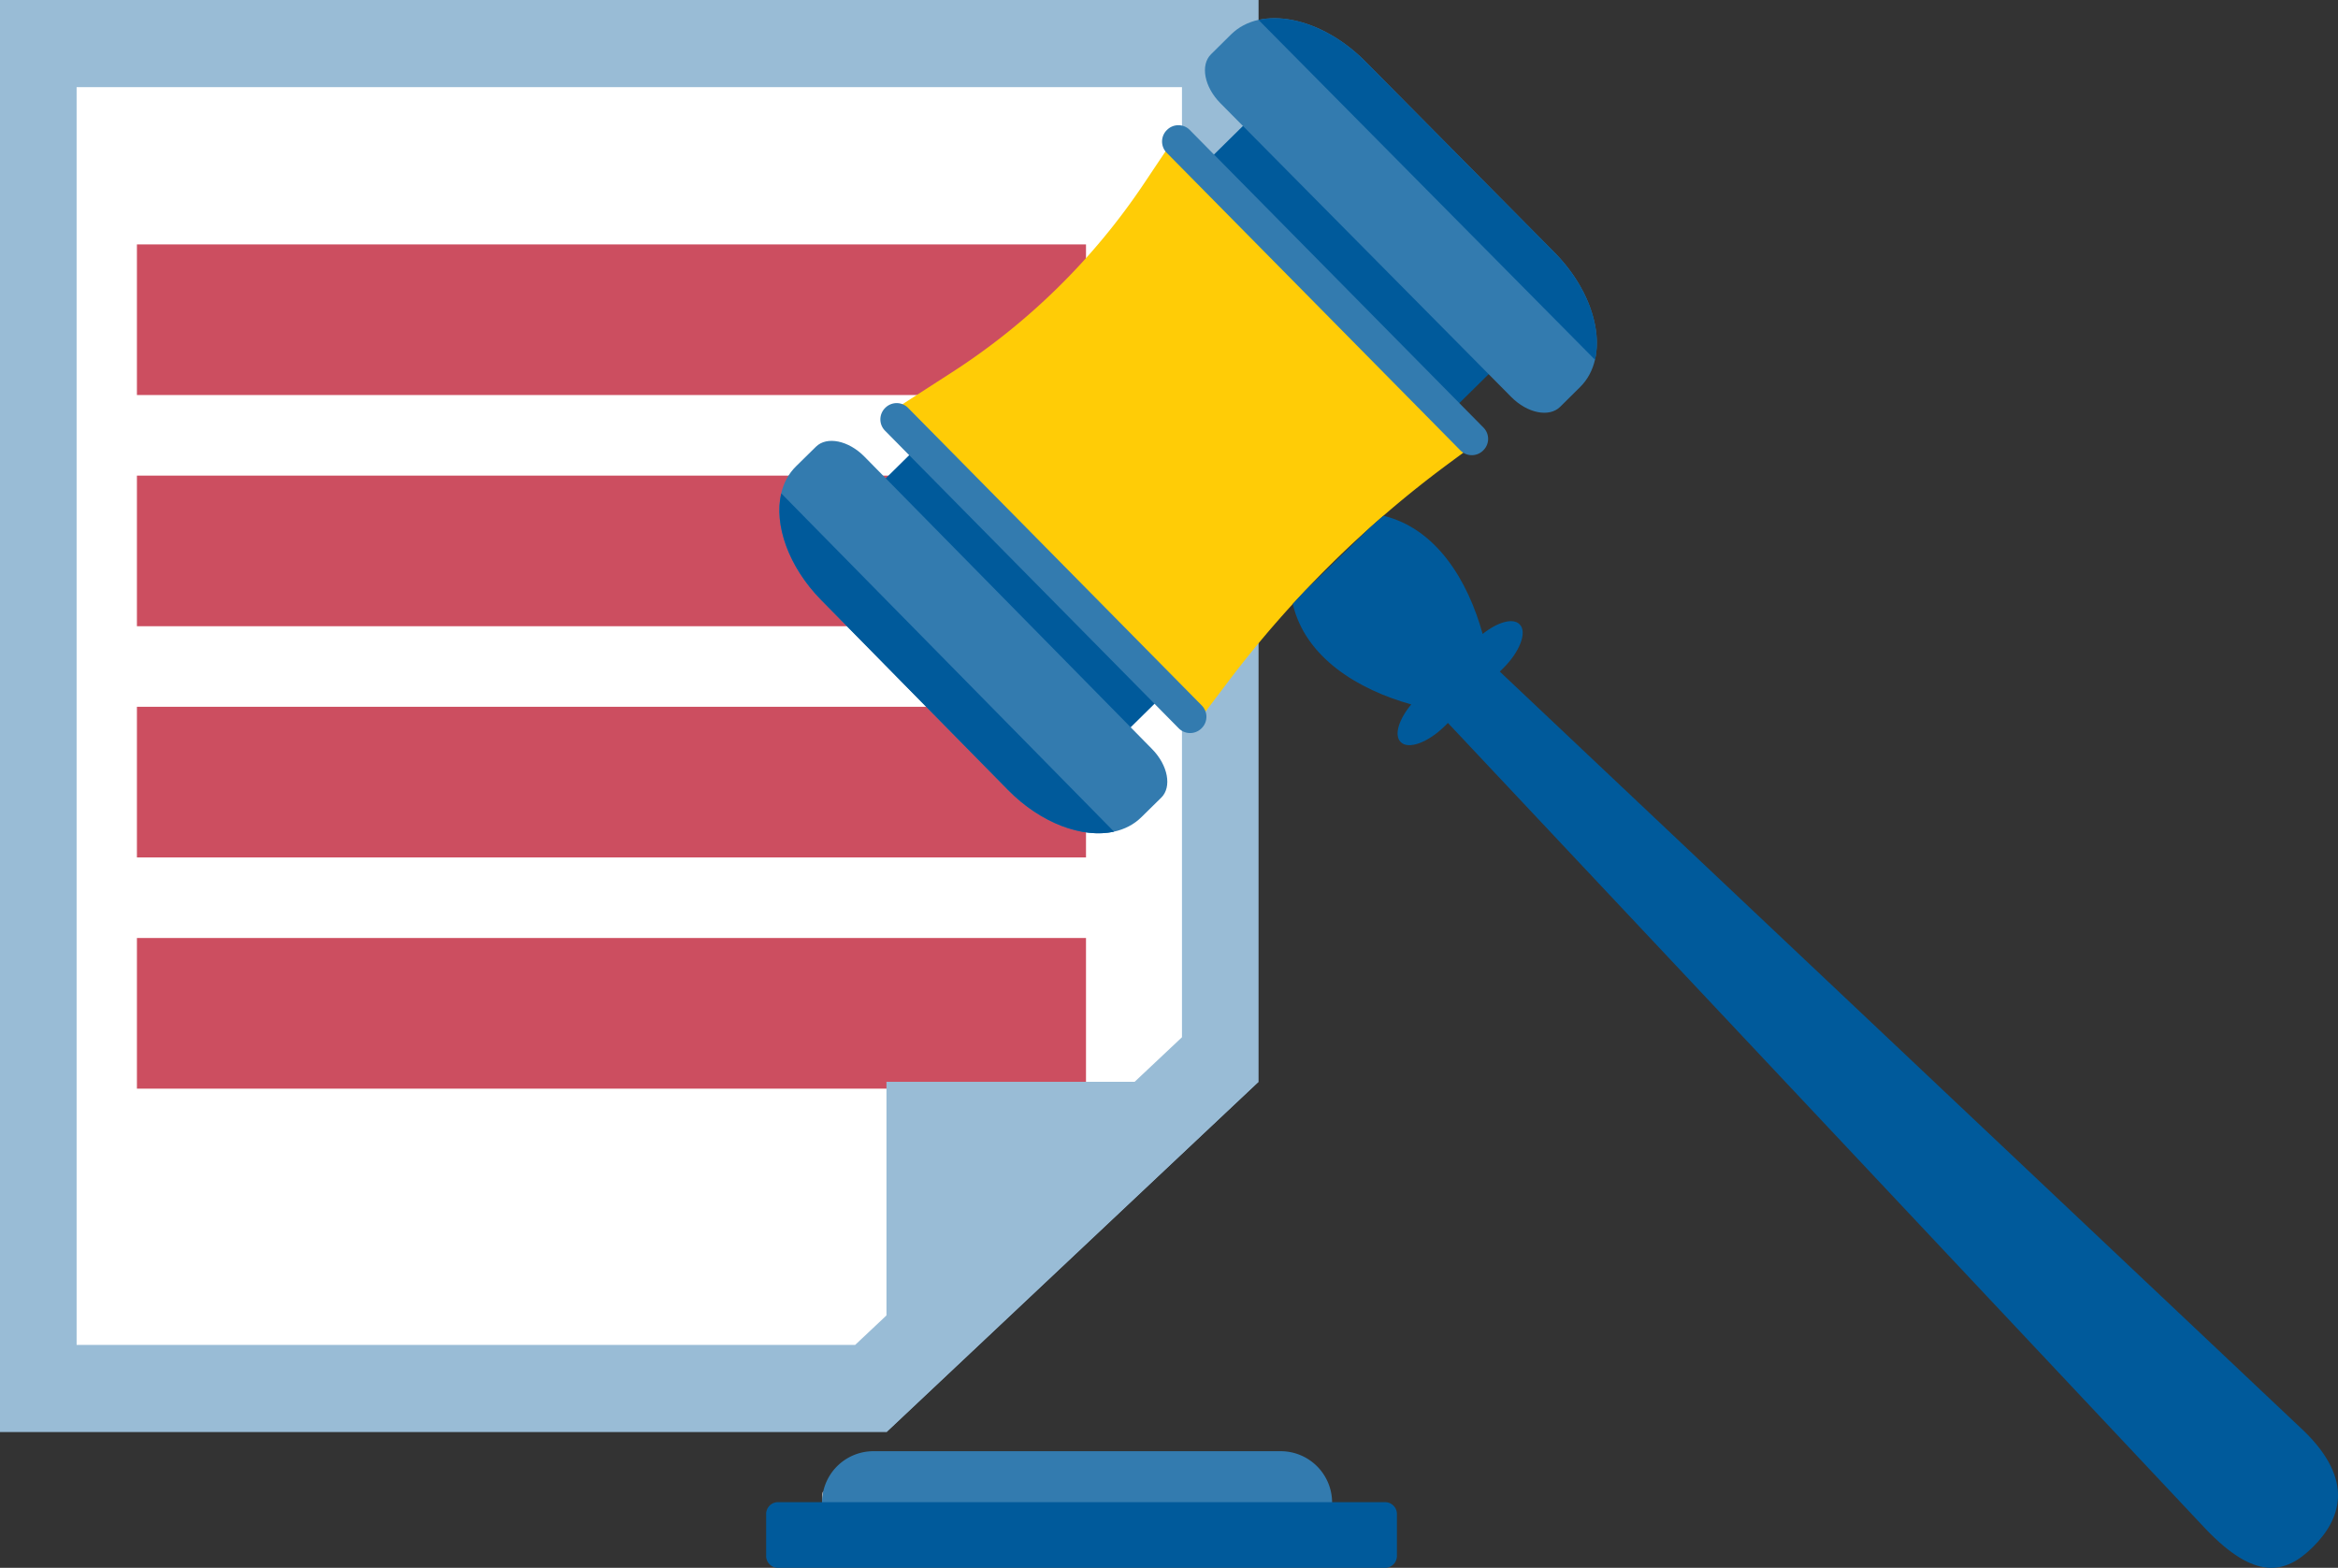 <svg xmlns="http://www.w3.org/2000/svg" width="370.721" height="248.654" viewBox="0 0 370.721 248.654">
    <rect x="0" y="0" width="370.721" height="248.654" fill="#333333" stroke="none"/>
    <defs>
        <style>
            .cls-1{fill:#99bcd6}.cls-2{fill:#fff}.cls-3{fill:#cc4e60}.cls-4{fill:#005a9b}.cls-5{fill:#337baf}.cls-6{fill:#ffcc06}.cls-7{fill:#d8e0e6}
        </style>
    </defs>
    <g id="Compliance_graphic" data-name="Compliance graphic" transform="translate(-2348.279 -4538.628)">
        <g id="Group_270" data-name="Group 270" transform="translate(2348.279 4538.628)">
            <path id="Path_418" d="M2547.84 4538.627h-199.562v227.123h140.561l59-55.557z" class="cls-1" data-name="Path 418" transform="translate(-2348.278 -4538.627)"/>
            <path id="Path_419" d="M2532.093 4548.351h-175.269v199.473h123.45l51.819-48.792z" class="cls-2" data-name="Path 419" transform="translate(-2344.676 -4534.529)"/>
            <g id="Group_269" data-name="Group 269" transform="translate(21.711 38.764)">
                <g id="Group_268" data-name="Group 268">
                    <g id="Group_264" data-name="Group 264" transform="translate(0 73.33)">
                        <path id="Rectangle_289" d="M0 0h150.489v23.891H0z" class="cls-3" data-name="Rectangle 289"/>
                    </g>
                    <g id="Group_265" data-name="Group 265">
                        <path id="Rectangle_290" d="M0 0h150.489v23.886H0z" class="cls-3" data-name="Rectangle 290"/>
                    </g>
                    <g id="Group_266" data-name="Group 266" transform="translate(0 36.668)">
                        <path id="Rectangle_291" d="M0 0h150.489v23.885H0z" class="cls-3" data-name="Rectangle 291"/>
                    </g>
                    <g id="Group_267" data-name="Group 267" transform="translate(0 109.998)">
                        <path id="Rectangle_292" d="M0 0h150.489v23.891H0z" class="cls-3" data-name="Rectangle 292"/>
                    </g>
                </g>
            </g>
            <path id="Path_420" d="M2506.163 4659.323l-59 55.557v-55.557z" class="cls-1" data-name="Path 420" transform="translate(-2306.601 -4487.757)"/>
        </g>
        <g id="Group_271" data-name="Group 271" transform="translate(2469.76 4541.517)">
            <path id="Path_421" d="M2544.415 4590.891l-58.548 57.766-38.9-39.423 58.548-57.766 38.9 39.423z" class="cls-4" data-name="Path 421" transform="translate(-2428.163 -4536.104)"/>
            <path id="Path_422" d="M2495.771 4644.4l-3.164 3.112c-4.738 4.659-14.2 2.72-21.135-4.333l-29.631-30.129c-6.935-7.051-8.716-16.544-3.979-21.2l3.164-3.112c1.72-1.691 5.156-.987 7.675 1.574l45.625 46.393c2.518 2.56 3.164 6.008 1.444 7.7z" class="cls-5" data-name="Path 422" transform="translate(-2433.12 -4520.786)"/>
            <path id="Path_423" d="M2488.286 4647.331c-4.985 1.09-11.607-1.321-16.809-6.61l-29.631-30.129c-5.2-5.289-7.5-11.951-6.331-16.918l52.77 53.658z" class="cls-4" data-name="Path 423" transform="translate(-2433.117 -4518.316)"/>
            <path id="Path_424" d="M2539 4602.3l3.178-3.146c4.76-4.711 2.934-14.272-4.078-21.357l-29.959-30.265c-7.012-7.083-16.554-9.008-21.313-4.3l-3.178 3.145c-1.729 1.711-1.065 5.183 1.481 7.755l46.13 46.606c2.546 2.57 6.011 3.269 7.74 1.559z" class="cls-5" data-name="Path 424" transform="translate(-2413.109 -4540.66)"/>
            <path id="Path_425" d="M2542.025 4594.835c1.166-5.009-1.177-11.714-6.435-17.028l-29.96-30.266c-5.258-5.313-11.941-7.725-16.961-6.609l53.356 53.9z" class="cls-4" data-name="Path 425" transform="translate(-2410.589 -4540.657)"/>
            <path id="Path_426" d="M2541.781 4601.741l-5.98 4.417a171.806 171.806 0 0 0-34.959 34.581l-4.143 5.481-48.3-48.952 8.625-5.56a105.191 105.191 0 0 0 30.44-29.926l6.017-8.994 48.3 48.951z" class="cls-6" data-name="Path 426" transform="translate(-2427.561 -4535.547)"/>
            <path id="Path_427" d="M2528.844 4604.157l-.037.037a2.544 2.544 0 0 1-3.6-.026l-46.569-47.2a2.545 2.545 0 0 1 .024-3.6l.038-.037a2.544 2.544 0 0 1 3.6.023l46.569 47.2a2.542 2.542 0 0 1-.024 3.6z" class="cls-5" data-name="Path 427" transform="translate(-2415.124 -4535.627)"/>
            <path id="Path_428" d="M2497.422 4635.16l-.037.037a2.544 2.544 0 0 1-3.6-.024l-46.569-47.2a2.545 2.545 0 0 1 .024-3.6l.037-.037a2.545 2.545 0 0 1 3.6.024l46.569 47.2a2.543 2.543 0 0 1-.024 3.6z" class="cls-5" data-name="Path 428" transform="translate(-2428.368 -4522.56)"/>
            <path id="Path_429" d="M2645.831 4734.638l-129.939-122.732-6.964 9.188 121.36 129.117c7.833 8.212 12.618 7.24 17 2.906 4.4-4.355 6.74-10.557-1.456-18.479z" class="cls-4" data-name="Path 429" transform="translate(-2402.05 -4510.632)"/>
            <path id="Path_430" d="M2528.429 4613.368c-1.032-1.042-3.484-.336-5.838 1.548-2.317-8.393-7.291-16.711-15.739-18.744l-2.111 1.859-10.357 10.083-1.9 2.044c1.987 8.511 10.348 13.584 18.788 15.933-1.981 2.371-2.749 4.881-1.7 5.94l.045.044c1.2 1.213 4.327.064 6.983-2.566l9.236-9.141c2.657-2.629 3.837-5.744 2.637-6.957l-.044-.044z" class="cls-4" data-name="Path 430" transform="translate(-2408.979 -4517.262)"/>
            <path id="Path_431" d="M2520.854 4714.715h-80.881v-6.021a8.154 8.154 0 0 1 8.155-8.153h64.57a8.155 8.155 0 0 1 8.155 8.153v6.021" class="cls-5" data-name="Path 431" transform="translate(-2431.112 -4473.274)"/>
            <path id="Path_432" d="M2531.876 4716.645h-96.251a1.886 1.886 0 0 1-1.885-1.887v-6.647a1.885 1.885 0 0 1 1.885-1.885h96.251a1.885 1.885 0 0 1 1.885 1.885v6.647a1.886 1.886 0 0 1-1.885 1.887" class="cls-4" data-name="Path 432" transform="translate(-2433.74 -4470.879)"/>
            <path id="Path_433" d="M2439.974 4706.74v-1.04a1.306 1.306 0 0 1 .2-.7 8.229 8.229 0 0 0-.2 1.735" class="cls-7" data-name="Path 433" transform="translate(-2431.112 -4471.393)"/>
        </g>
    </g>
</svg>
